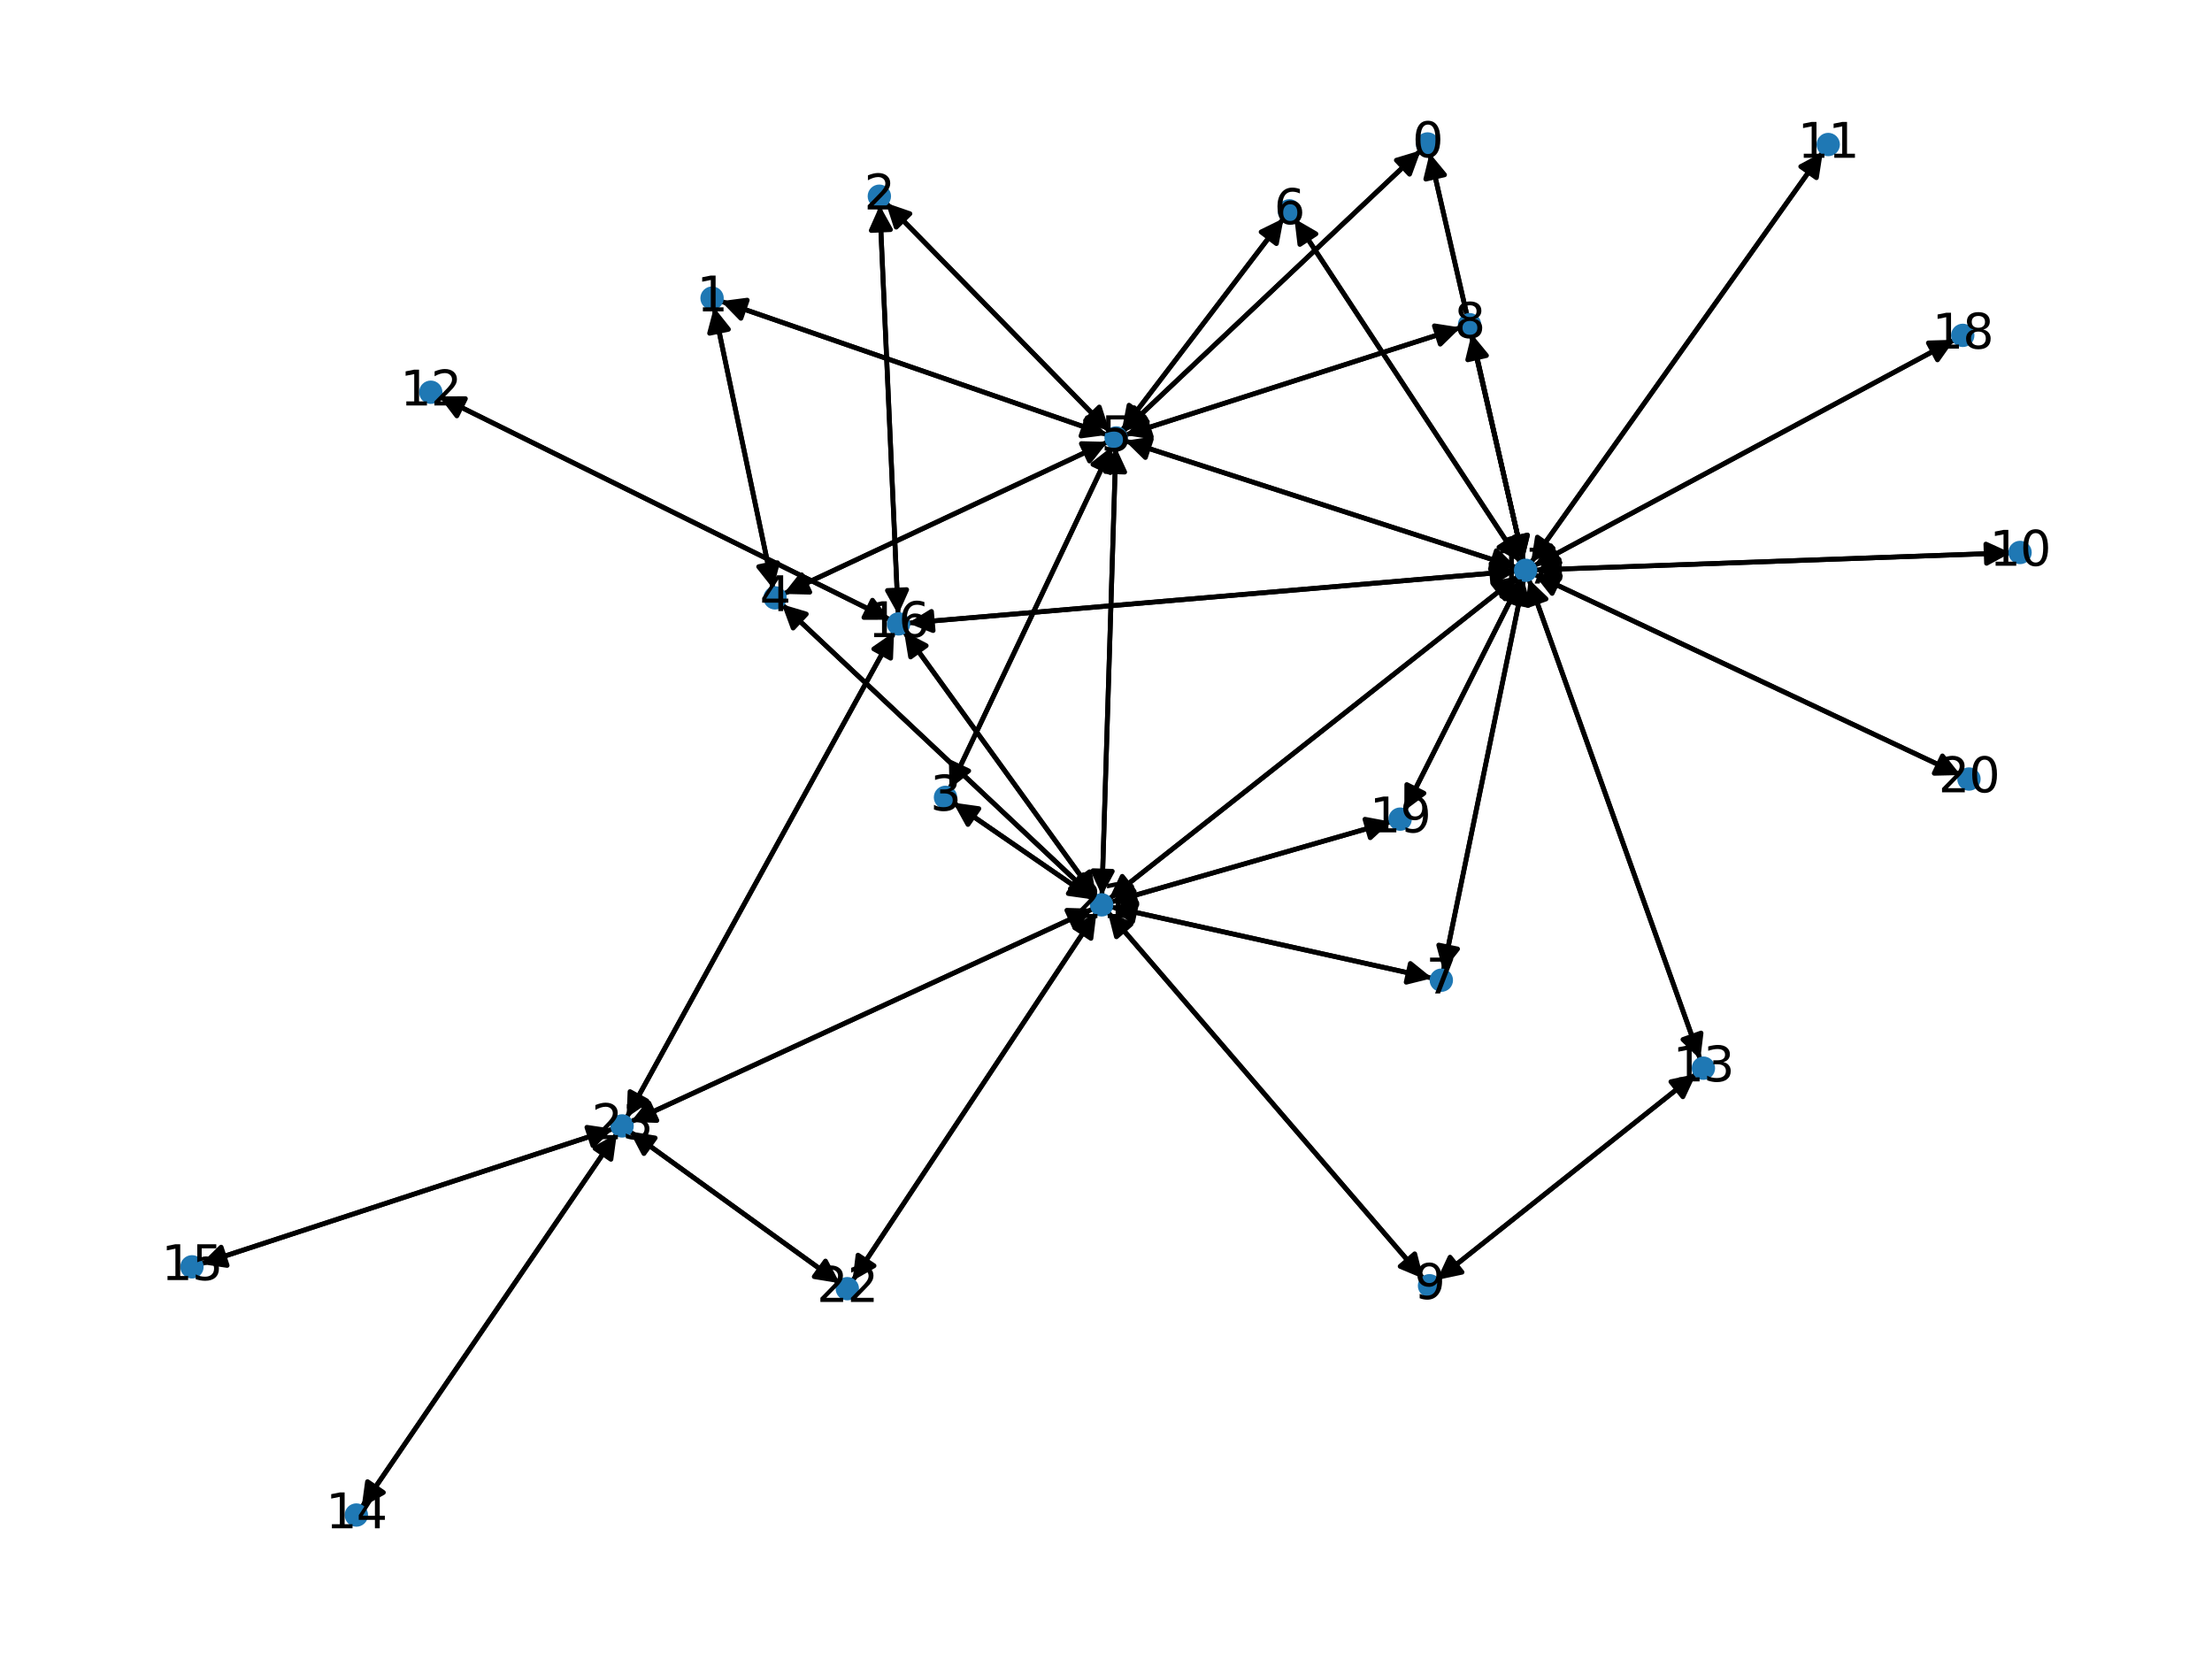 <?xml version="1.0" encoding="utf-8" standalone="no"?>
<!DOCTYPE svg PUBLIC "-//W3C//DTD SVG 1.1//EN"
  "http://www.w3.org/Graphics/SVG/1.1/DTD/svg11.dtd">
<svg xmlns:xlink="http://www.w3.org/1999/xlink" width="460.8pt" height="345.6pt" viewBox="0 0 460.8 345.6" xmlns="http://www.w3.org/2000/svg" version="1.1">
 <defs>
  <style type="text/css">*{stroke-linejoin: round; stroke-linecap: butt}</style>
 </defs>
 <g id="figure_1">
  <g id="patch_1">
   <path d="M 0 345.6 
L 460.8 345.6 
L 460.8 0 
L 0 0 
z
" style="fill: #ffffff"/>
  </g>
  <g id="axes_1">
   <g id="patch_2">
    <path d="M 297.828 31.879 
Q 307.602 74.397 317.125 115.824 
" clip-path="url(#p17d935c86a)" style="fill: none; stroke: #000000; stroke-linecap: round"/>
    <path d="M 318.178 111.478 
L 317.125 115.824 
L 314.28 112.374 
z
" clip-path="url(#p17d935c86a)" style="stroke: #000000; stroke-linecap: round"/>
   </g>
   <g id="patch_3">
    <path d="M 295.986 31.319 
Q 264.952 60.61 234.732 89.134 
" clip-path="url(#p17d935c86a)" style="fill: none; stroke: #000000; stroke-linecap: round"/>
    <path d="M 239.013 87.842 
L 234.732 89.134 
L 236.268 84.934 
z
" clip-path="url(#p17d935c86a)" style="stroke: #000000; stroke-linecap: round"/>
   </g>
   <g id="patch_4">
    <path d="M 148.734 64.004 
Q 154.895 93.327 160.826 121.556 
" clip-path="url(#p17d935c86a)" style="fill: none; stroke: #000000; stroke-linecap: round"/>
    <path d="M 161.961 117.23 
L 160.826 121.556 
L 158.047 118.053 
z
" clip-path="url(#p17d935c86a)" style="stroke: #000000; stroke-linecap: round"/>
   </g>
   <g id="patch_5">
    <path d="M 150.167 62.744 
Q 190.423 76.67 229.622 90.231 
" clip-path="url(#p17d935c86a)" style="fill: none; stroke: #000000; stroke-linecap: round"/>
    <path d="M 226.495 87.033 
L 229.622 90.231 
L 225.188 90.813 
z
" clip-path="url(#p17d935c86a)" style="stroke: #000000; stroke-linecap: round"/>
   </g>
   <g id="patch_6">
    <path d="M 183.272 42.81 
Q 185.186 85.422 187.05 126.916 
" clip-path="url(#p17d935c86a)" style="fill: none; stroke: #000000; stroke-linecap: round"/>
    <path d="M 188.869 122.831 
L 187.05 126.916 
L 184.873 123.01 
z
" clip-path="url(#p17d935c86a)" style="stroke: #000000; stroke-linecap: round"/>
   </g>
   <g id="patch_7">
    <path d="M 184.543 42.263 
Q 207.849 66.055 230.372 89.048 
" clip-path="url(#p17d935c86a)" style="fill: none; stroke: #000000; stroke-linecap: round"/>
    <path d="M 229.002 84.791 
L 230.372 89.048 
L 226.145 87.59 
z
" clip-path="url(#p17d935c86a)" style="stroke: #000000; stroke-linecap: round"/>
   </g>
   <g id="patch_8">
    <path d="M 197.794 164.351 
Q 214.738 128.663 231.202 93.985 
" clip-path="url(#p17d935c86a)" style="fill: none; stroke: #000000; stroke-linecap: round"/>
    <path d="M 227.68 96.741 
L 231.202 93.985 
L 231.293 98.456 
z
" clip-path="url(#p17d935c86a)" style="stroke: #000000; stroke-linecap: round"/>
   </g>
   <g id="patch_9">
    <path d="M 198.557 167.195 
Q 213.225 177.295 226.972 186.761 
" clip-path="url(#p17d935c86a)" style="fill: none; stroke: #000000; stroke-linecap: round"/>
    <path d="M 224.811 182.845 
L 226.972 186.761 
L 222.543 186.14 
z
" clip-path="url(#p17d935c86a)" style="stroke: #000000; stroke-linecap: round"/>
   </g>
   <g id="patch_10">
    <path d="M 161.057 122.652 
Q 154.895 93.329 148.964 65.1 
" clip-path="url(#p17d935c86a)" style="fill: none; stroke: #000000; stroke-linecap: round"/>
    <path d="M 147.829 69.426 
L 148.964 65.1 
L 151.744 68.603 
z
" clip-path="url(#p17d935c86a)" style="stroke: #000000; stroke-linecap: round"/>
   </g>
   <g id="patch_11">
    <path d="M 163.211 123.722 
Q 196.983 107.888 229.743 92.528 
" clip-path="url(#p17d935c86a)" style="fill: none; stroke: #000000; stroke-linecap: round"/>
    <path d="M 225.272 92.415 
L 229.743 92.528 
L 226.97 96.037 
z
" clip-path="url(#p17d935c86a)" style="stroke: #000000; stroke-linecap: round"/>
   </g>
   <g id="patch_12">
    <path d="M 162.864 125.871 
Q 195.472 156.521 227.266 186.405 
" clip-path="url(#p17d935c86a)" style="fill: none; stroke: #000000; stroke-linecap: round"/>
    <path d="M 225.721 182.208 
L 227.266 186.405 
L 222.982 185.123 
z
" clip-path="url(#p17d935c86a)" style="stroke: #000000; stroke-linecap: round"/>
   </g>
   <g id="patch_13">
    <path d="M 233.918 89.901 
Q 264.952 60.61 295.173 32.087 
" clip-path="url(#p17d935c86a)" style="fill: none; stroke: #000000; stroke-linecap: round"/>
    <path d="M 290.891 33.378 
L 295.173 32.087 
L 293.637 36.287 
z
" clip-path="url(#p17d935c86a)" style="stroke: #000000; stroke-linecap: round"/>
   </g>
   <g id="patch_14">
    <path d="M 230.679 90.597 
Q 190.423 76.67 151.224 63.109 
" clip-path="url(#p17d935c86a)" style="fill: none; stroke: #000000; stroke-linecap: round"/>
    <path d="M 154.35 66.307 
L 151.224 63.109 
L 155.658 62.527 
z
" clip-path="url(#p17d935c86a)" style="stroke: #000000; stroke-linecap: round"/>
   </g>
   <g id="patch_15">
    <path d="M 231.152 89.844 
Q 207.846 66.053 185.323 43.06 
" clip-path="url(#p17d935c86a)" style="fill: none; stroke: #000000; stroke-linecap: round"/>
    <path d="M 186.693 47.317 
L 185.323 43.06 
L 189.551 44.518 
z
" clip-path="url(#p17d935c86a)" style="stroke: #000000; stroke-linecap: round"/>
   </g>
   <g id="patch_16">
    <path d="M 231.68 92.978 
Q 214.737 128.666 198.273 163.344 
" clip-path="url(#p17d935c86a)" style="fill: none; stroke: #000000; stroke-linecap: round"/>
    <path d="M 201.795 160.588 
L 198.273 163.344 
L 198.181 158.873 
z
" clip-path="url(#p17d935c86a)" style="stroke: #000000; stroke-linecap: round"/>
   </g>
   <g id="patch_17">
    <path d="M 230.754 92.054 
Q 196.982 107.888 164.222 123.248 
" clip-path="url(#p17d935c86a)" style="fill: none; stroke: #000000; stroke-linecap: round"/>
    <path d="M 168.693 123.361 
L 164.222 123.248 
L 166.995 119.739 
z
" clip-path="url(#p17d935c86a)" style="stroke: #000000; stroke-linecap: round"/>
   </g>
   <g id="patch_18">
    <path d="M 233.684 89.691 
Q 250.548 67.577 266.734 46.352 
" clip-path="url(#p17d935c86a)" style="fill: none; stroke: #000000; stroke-linecap: round"/>
    <path d="M 262.718 48.32 
L 266.734 46.352 
L 265.899 50.746 
z
" clip-path="url(#p17d935c86a)" style="stroke: #000000; stroke-linecap: round"/>
   </g>
   <g id="patch_19">
    <path d="M 234.357 90.638 
Q 269.325 79.433 303.228 68.568 
" clip-path="url(#p17d935c86a)" style="fill: none; stroke: #000000; stroke-linecap: round"/>
    <path d="M 298.809 67.884 
L 303.228 68.568 
L 300.03 71.694 
z
" clip-path="url(#p17d935c86a)" style="stroke: #000000; stroke-linecap: round"/>
   </g>
   <g id="patch_20">
    <path d="M 234.351 91.825 
Q 275.159 105.015 314.904 117.861 
" clip-path="url(#p17d935c86a)" style="fill: none; stroke: #000000; stroke-linecap: round"/>
    <path d="M 311.712 114.728 
L 314.904 117.861 
L 310.482 118.534 
z
" clip-path="url(#p17d935c86a)" style="stroke: #000000; stroke-linecap: round"/>
   </g>
   <g id="patch_21">
    <path d="M 232.45 93.169 
Q 231 139.864 229.584 185.443 
" clip-path="url(#p17d935c86a)" style="fill: none; stroke: #000000; stroke-linecap: round"/>
    <path d="M 231.708 181.507 
L 229.584 185.443 
L 227.71 181.383 
z
" clip-path="url(#p17d935c86a)" style="stroke: #000000; stroke-linecap: round"/>
   </g>
   <g id="patch_22">
    <path d="M 267.412 45.463 
Q 250.548 67.577 234.362 88.802 
" clip-path="url(#p17d935c86a)" style="fill: none; stroke: #000000; stroke-linecap: round"/>
    <path d="M 238.378 86.834 
L 234.362 88.802 
L 235.197 84.409 
z
" clip-path="url(#p17d935c86a)" style="stroke: #000000; stroke-linecap: round"/>
   </g>
   <g id="patch_23">
    <path d="M 269.651 45.544 
Q 293.199 81.364 316.132 116.249 
" clip-path="url(#p17d935c86a)" style="fill: none; stroke: #000000; stroke-linecap: round"/>
    <path d="M 315.606 111.808 
L 316.132 116.249 
L 312.264 114.006 
z
" clip-path="url(#p17d935c86a)" style="stroke: #000000; stroke-linecap: round"/>
   </g>
   <g id="patch_24">
    <path d="M 300.642 202.297 
Q 309.03 161.498 317.193 121.793 
" clip-path="url(#p17d935c86a)" style="fill: none; stroke: #000000; stroke-linecap: round"/>
    <path d="M 314.429 125.309 
L 317.193 121.793 
L 318.347 126.114 
z
" clip-path="url(#p17d935c86a)" style="stroke: #000000; stroke-linecap: round"/>
   </g>
   <g id="patch_25">
    <path d="M 298.365 203.773 
Q 264.871 196.343 232.469 189.156 
" clip-path="url(#p17d935c86a)" style="fill: none; stroke: #000000; stroke-linecap: round"/>
    <path d="M 235.941 191.975 
L 232.469 189.156 
L 236.807 188.069 
z
" clip-path="url(#p17d935c86a)" style="stroke: #000000; stroke-linecap: round"/>
   </g>
   <g id="patch_26">
    <path d="M 304.291 68.228 
Q 269.323 79.434 235.419 90.298 
" clip-path="url(#p17d935c86a)" style="fill: none; stroke: #000000; stroke-linecap: round"/>
    <path d="M 239.839 90.982 
L 235.419 90.298 
L 238.618 87.173 
z
" clip-path="url(#p17d935c86a)" style="stroke: #000000; stroke-linecap: round"/>
   </g>
   <g id="patch_27">
    <path d="M 306.569 69.525 
Q 311.974 93.22 317.13 115.824 
" clip-path="url(#p17d935c86a)" style="fill: none; stroke: #000000; stroke-linecap: round"/>
    <path d="M 318.19 111.48 
L 317.13 115.824 
L 314.29 112.369 
z
" clip-path="url(#p17d935c86a)" style="stroke: #000000; stroke-linecap: round"/>
   </g>
   <g id="patch_28">
    <path d="M 299.313 266.642 
Q 326.323 245.183 352.458 224.418 
" clip-path="url(#p17d935c86a)" style="fill: none; stroke: #000000; stroke-linecap: round"/>
    <path d="M 348.082 225.341 
L 352.458 224.418 
L 350.57 228.473 
z
" clip-path="url(#p17d935c86a)" style="stroke: #000000; stroke-linecap: round"/>
   </g>
   <g id="patch_29">
    <path d="M 296.533 266.376 
Q 263.642 228.169 231.481 190.809 
" clip-path="url(#p17d935c86a)" style="fill: none; stroke: #000000; stroke-linecap: round"/>
    <path d="M 232.575 195.145 
L 231.481 190.809 
L 235.607 192.535 
z
" clip-path="url(#p17d935c86a)" style="stroke: #000000; stroke-linecap: round"/>
   </g>
   <g id="patch_30">
    <path d="M 418.88 115.161 
Q 369.311 116.945 320.86 118.69 
" clip-path="url(#p17d935c86a)" style="fill: none; stroke: #000000; stroke-linecap: round"/>
    <path d="M 324.929 120.545 
L 320.86 118.69 
L 324.785 116.547 
z
" clip-path="url(#p17d935c86a)" style="stroke: #000000; stroke-linecap: round"/>
   </g>
   <g id="patch_31">
    <path d="M 379.726 31.685 
Q 349.328 74.454 319.577 116.312 
" clip-path="url(#p17d935c86a)" style="fill: none; stroke: #000000; stroke-linecap: round"/>
    <path d="M 323.525 114.21 
L 319.577 116.312 
L 320.264 111.893 
z
" clip-path="url(#p17d935c86a)" style="stroke: #000000; stroke-linecap: round"/>
   </g>
   <g id="patch_32">
    <path d="M 91.469 82.569 
Q 138.459 105.838 184.447 128.61 
" clip-path="url(#p17d935c86a)" style="fill: none; stroke: #000000; stroke-linecap: round"/>
    <path d="M 181.75 125.043 
L 184.447 128.61 
L 179.975 128.628 
z
" clip-path="url(#p17d935c86a)" style="stroke: #000000; stroke-linecap: round"/>
   </g>
   <g id="patch_33">
    <path d="M 353.334 223.723 
Q 326.324 245.182 300.189 265.947 
" clip-path="url(#p17d935c86a)" style="fill: none; stroke: #000000; stroke-linecap: round"/>
    <path d="M 304.565 265.024 
L 300.189 265.947 
L 302.076 261.892 
z
" clip-path="url(#p17d935c86a)" style="stroke: #000000; stroke-linecap: round"/>
   </g>
   <g id="patch_34">
    <path d="M 354.196 220.693 
Q 336.328 170.659 318.837 121.678 
" clip-path="url(#p17d935c86a)" style="fill: none; stroke: #000000; stroke-linecap: round"/>
    <path d="M 318.298 126.118 
L 318.837 121.678 
L 322.065 124.773 
z
" clip-path="url(#p17d935c86a)" style="stroke: #000000; stroke-linecap: round"/>
   </g>
   <g id="patch_35">
    <path d="M 75.327 314.009 
Q 101.914 275.079 127.871 237.071 
" clip-path="url(#p17d935c86a)" style="fill: none; stroke: #000000; stroke-linecap: round"/>
    <path d="M 123.963 239.246 
L 127.871 237.071 
L 127.267 241.502 
z
" clip-path="url(#p17d935c86a)" style="stroke: #000000; stroke-linecap: round"/>
   </g>
   <g id="patch_36">
    <path d="M 41.827 263.302 
Q 84.79 249.227 126.69 235.501 
" clip-path="url(#p17d935c86a)" style="fill: none; stroke: #000000; stroke-linecap: round"/>
    <path d="M 122.266 234.845 
L 126.69 235.501 
L 123.512 238.646 
z
" clip-path="url(#p17d935c86a)" style="stroke: #000000; stroke-linecap: round"/>
   </g>
   <g id="patch_37">
    <path d="M 187.1 128.034 
Q 185.186 85.422 183.322 43.928 
" clip-path="url(#p17d935c86a)" style="fill: none; stroke: #000000; stroke-linecap: round"/>
    <path d="M 181.503 48.014 
L 183.322 43.928 
L 185.499 47.834 
z
" clip-path="url(#p17d935c86a)" style="stroke: #000000; stroke-linecap: round"/>
   </g>
   <g id="patch_38">
    <path d="M 185.453 129.108 
Q 138.463 105.84 92.476 83.068 
" clip-path="url(#p17d935c86a)" style="fill: none; stroke: #000000; stroke-linecap: round"/>
    <path d="M 95.173 86.635 
L 92.476 83.068 
L 96.948 83.05 
z
" clip-path="url(#p17d935c86a)" style="stroke: #000000; stroke-linecap: round"/>
   </g>
   <g id="patch_39">
    <path d="M 189.12 129.802 
Q 252.5 124.383 314.767 119.06 
" clip-path="url(#p17d935c86a)" style="fill: none; stroke: #000000; stroke-linecap: round"/>
    <path d="M 310.611 117.408 
L 314.767 119.06 
L 310.951 121.394 
z
" clip-path="url(#p17d935c86a)" style="stroke: #000000; stroke-linecap: round"/>
   </g>
   <g id="patch_40">
    <path d="M 188.321 131.535 
Q 208.338 159.231 227.701 186.021 
" clip-path="url(#p17d935c86a)" style="fill: none; stroke: #000000; stroke-linecap: round"/>
    <path d="M 226.979 181.608 
L 227.701 186.021 
L 223.737 183.951 
z
" clip-path="url(#p17d935c86a)" style="stroke: #000000; stroke-linecap: round"/>
   </g>
   <g id="patch_41">
    <path d="M 186.254 131.662 
Q 158.391 182.256 131.067 231.872 
" clip-path="url(#p17d935c86a)" style="fill: none; stroke: #000000; stroke-linecap: round"/>
    <path d="M 134.749 229.333 
L 131.067 231.872 
L 131.245 227.403 
z
" clip-path="url(#p17d935c86a)" style="stroke: #000000; stroke-linecap: round"/>
   </g>
   <g id="patch_42">
    <path d="M 317.375 116.911 
Q 307.601 74.394 298.078 32.966 
" clip-path="url(#p17d935c86a)" style="fill: none; stroke: #000000; stroke-linecap: round"/>
    <path d="M 297.025 37.312 
L 298.078 32.966 
L 300.923 36.416 
z
" clip-path="url(#p17d935c86a)" style="stroke: #000000; stroke-linecap: round"/>
   </g>
   <g id="patch_43">
    <path d="M 315.968 118.205 
Q 275.16 105.015 235.416 92.169 
" clip-path="url(#p17d935c86a)" style="fill: none; stroke: #000000; stroke-linecap: round"/>
    <path d="M 238.607 95.303 
L 235.416 92.169 
L 239.837 91.496 
z
" clip-path="url(#p17d935c86a)" style="stroke: #000000; stroke-linecap: round"/>
   </g>
   <g id="patch_44">
    <path d="M 316.744 117.18 
Q 293.196 81.36 270.263 46.475 
" clip-path="url(#p17d935c86a)" style="fill: none; stroke: #000000; stroke-linecap: round"/>
    <path d="M 270.789 50.916 
L 270.263 46.475 
L 274.131 48.719 
z
" clip-path="url(#p17d935c86a)" style="stroke: #000000; stroke-linecap: round"/>
   </g>
   <g id="patch_45">
    <path d="M 317.419 120.695 
Q 309.031 161.494 300.868 201.198 
" clip-path="url(#p17d935c86a)" style="fill: none; stroke: #000000; stroke-linecap: round"/>
    <path d="M 303.633 197.683 
L 300.868 201.198 
L 299.715 196.877 
z
" clip-path="url(#p17d935c86a)" style="stroke: #000000; stroke-linecap: round"/>
   </g>
   <g id="patch_46">
    <path d="M 317.378 116.911 
Q 311.973 93.216 306.816 70.612 
" clip-path="url(#p17d935c86a)" style="fill: none; stroke: #000000; stroke-linecap: round"/>
    <path d="M 305.756 74.956 
L 306.816 70.612 
L 309.656 74.067 
z
" clip-path="url(#p17d935c86a)" style="stroke: #000000; stroke-linecap: round"/>
   </g>
   <g id="patch_47">
    <path d="M 319.742 118.73 
Q 369.311 116.945 417.762 115.201 
" clip-path="url(#p17d935c86a)" style="fill: none; stroke: #000000; stroke-linecap: round"/>
    <path d="M 413.693 113.346 
L 417.762 115.201 
L 413.837 117.343 
z
" clip-path="url(#p17d935c86a)" style="stroke: #000000; stroke-linecap: round"/>
   </g>
   <g id="patch_48">
    <path d="M 318.93 117.222 
Q 349.329 74.453 379.08 32.595 
" clip-path="url(#p17d935c86a)" style="fill: none; stroke: #000000; stroke-linecap: round"/>
    <path d="M 375.132 34.697 
L 379.08 32.595 
L 378.393 37.014 
z
" clip-path="url(#p17d935c86a)" style="stroke: #000000; stroke-linecap: round"/>
   </g>
   <g id="patch_49">
    <path d="M 318.461 120.626 
Q 336.329 170.66 353.821 219.641 
" clip-path="url(#p17d935c86a)" style="fill: none; stroke: #000000; stroke-linecap: round"/>
    <path d="M 354.359 215.201 
L 353.821 219.641 
L 350.592 216.547 
z
" clip-path="url(#p17d935c86a)" style="stroke: #000000; stroke-linecap: round"/>
   </g>
   <g id="patch_50">
    <path d="M 315.875 118.965 
Q 252.495 124.384 190.229 129.707 
" clip-path="url(#p17d935c86a)" style="fill: none; stroke: #000000; stroke-linecap: round"/>
    <path d="M 194.385 131.359 
L 190.229 129.707 
L 194.044 127.373 
z
" clip-path="url(#p17d935c86a)" style="stroke: #000000; stroke-linecap: round"/>
   </g>
   <g id="patch_51">
    <path d="M 319.512 117.884 
Q 363.341 94.331 406.186 71.307 
" clip-path="url(#p17d935c86a)" style="fill: none; stroke: #000000; stroke-linecap: round"/>
    <path d="M 401.716 71.439 
L 406.186 71.307 
L 403.609 74.962 
z
" clip-path="url(#p17d935c86a)" style="stroke: #000000; stroke-linecap: round"/>
   </g>
   <g id="patch_52">
    <path d="M 316.936 120.531 
Q 304.741 144.723 293.048 167.916 
" clip-path="url(#p17d935c86a)" style="fill: none; stroke: #000000; stroke-linecap: round"/>
    <path d="M 296.635 165.245 
L 293.048 167.916 
L 293.063 163.444 
z
" clip-path="url(#p17d935c86a)" style="stroke: #000000; stroke-linecap: round"/>
   </g>
   <g id="patch_53">
    <path d="M 319.559 119.624 
Q 363.99 140.543 407.41 160.986 
" clip-path="url(#p17d935c86a)" style="fill: none; stroke: #000000; stroke-linecap: round"/>
    <path d="M 404.643 157.472 
L 407.41 160.986 
L 402.939 161.091 
z
" clip-path="url(#p17d935c86a)" style="stroke: #000000; stroke-linecap: round"/>
   </g>
   <g id="patch_54">
    <path d="M 316.286 120.002 
Q 273.647 153.65 231.885 186.605 
" clip-path="url(#p17d935c86a)" style="fill: none; stroke: #000000; stroke-linecap: round"/>
    <path d="M 236.264 185.697 
L 231.885 186.605 
L 233.786 182.557 
z
" clip-path="url(#p17d935c86a)" style="stroke: #000000; stroke-linecap: round"/>
   </g>
   <g id="patch_55">
    <path d="M 407.171 70.777 
Q 363.342 94.331 320.498 117.355 
" clip-path="url(#p17d935c86a)" style="fill: none; stroke: #000000; stroke-linecap: round"/>
    <path d="M 324.968 117.223 
L 320.498 117.355 
L 323.075 113.7 
z
" clip-path="url(#p17d935c86a)" style="stroke: #000000; stroke-linecap: round"/>
   </g>
   <g id="patch_56">
    <path d="M 292.546 168.912 
Q 304.742 144.72 316.434 121.526 
" clip-path="url(#p17d935c86a)" style="fill: none; stroke: #000000; stroke-linecap: round"/>
    <path d="M 312.848 124.198 
L 316.434 121.526 
L 316.42 125.999 
z
" clip-path="url(#p17d935c86a)" style="stroke: #000000; stroke-linecap: round"/>
   </g>
   <g id="patch_57">
    <path d="M 289.81 171.178 
Q 260.58 179.569 232.424 187.653 
" clip-path="url(#p17d935c86a)" style="fill: none; stroke: #000000; stroke-linecap: round"/>
    <path d="M 236.82 188.471 
L 232.424 187.653 
L 235.716 184.627 
z
" clip-path="url(#p17d935c86a)" style="stroke: #000000; stroke-linecap: round"/>
   </g>
   <g id="patch_58">
    <path d="M 408.422 161.462 
Q 363.99 140.543 320.571 120.1 
" clip-path="url(#p17d935c86a)" style="fill: none; stroke: #000000; stroke-linecap: round"/>
    <path d="M 323.338 123.614 
L 320.571 120.1 
L 325.042 119.995 
z
" clip-path="url(#p17d935c86a)" style="stroke: #000000; stroke-linecap: round"/>
   </g>
   <g id="patch_59">
    <path d="M 227.898 187.399 
Q 213.23 177.299 199.483 167.833 
" clip-path="url(#p17d935c86a)" style="fill: none; stroke: #000000; stroke-linecap: round"/>
    <path d="M 201.643 171.748 
L 199.483 167.833 
L 203.912 168.454 
z
" clip-path="url(#p17d935c86a)" style="stroke: #000000; stroke-linecap: round"/>
   </g>
   <g id="patch_60">
    <path d="M 228.08 187.17 
Q 195.472 156.52 163.678 126.636 
" clip-path="url(#p17d935c86a)" style="fill: none; stroke: #000000; stroke-linecap: round"/>
    <path d="M 165.223 130.833 
L 163.678 126.636 
L 167.963 127.918 
z
" clip-path="url(#p17d935c86a)" style="stroke: #000000; stroke-linecap: round"/>
   </g>
   <g id="patch_61">
    <path d="M 229.55 186.557 
Q 231 139.861 232.415 94.282 
" clip-path="url(#p17d935c86a)" style="fill: none; stroke: #000000; stroke-linecap: round"/>
    <path d="M 230.292 98.218 
L 232.415 94.282 
L 234.29 98.342 
z
" clip-path="url(#p17d935c86a)" style="stroke: #000000; stroke-linecap: round"/>
   </g>
   <g id="patch_62">
    <path d="M 231.377 188.914 
Q 264.871 196.343 297.274 203.531 
" clip-path="url(#p17d935c86a)" style="fill: none; stroke: #000000; stroke-linecap: round"/>
    <path d="M 293.802 200.712 
L 297.274 203.531 
L 292.935 204.617 
z
" clip-path="url(#p17d935c86a)" style="stroke: #000000; stroke-linecap: round"/>
   </g>
   <g id="patch_63">
    <path d="M 230.755 189.965 
Q 263.645 228.172 295.806 265.532 
" clip-path="url(#p17d935c86a)" style="fill: none; stroke: #000000; stroke-linecap: round"/>
    <path d="M 294.712 261.196 
L 295.806 265.532 
L 291.681 263.805 
z
" clip-path="url(#p17d935c86a)" style="stroke: #000000; stroke-linecap: round"/>
   </g>
   <g id="patch_64">
    <path d="M 228.356 186.927 
Q 208.338 159.231 188.975 132.441 
" clip-path="url(#p17d935c86a)" style="fill: none; stroke: #000000; stroke-linecap: round"/>
    <path d="M 189.698 136.855 
L 188.975 132.441 
L 192.939 134.511 
z
" clip-path="url(#p17d935c86a)" style="stroke: #000000; stroke-linecap: round"/>
   </g>
   <g id="patch_65">
    <path d="M 231.012 187.293 
Q 273.652 153.646 315.413 120.69 
" clip-path="url(#p17d935c86a)" style="fill: none; stroke: #000000; stroke-linecap: round"/>
    <path d="M 311.034 121.598 
L 315.413 120.69 
L 313.512 124.738 
z
" clip-path="url(#p17d935c86a)" style="stroke: #000000; stroke-linecap: round"/>
   </g>
   <g id="patch_66">
    <path d="M 231.353 187.96 
Q 260.584 179.568 288.74 171.485 
" clip-path="url(#p17d935c86a)" style="fill: none; stroke: #000000; stroke-linecap: round"/>
    <path d="M 284.343 170.666 
L 288.74 171.485 
L 285.447 174.511 
z
" clip-path="url(#p17d935c86a)" style="stroke: #000000; stroke-linecap: round"/>
   </g>
   <g id="patch_67">
    <path d="M 228.421 190.108 
Q 203.001 228.475 178.198 265.91 
" clip-path="url(#p17d935c86a)" style="fill: none; stroke: #000000; stroke-linecap: round"/>
    <path d="M 182.075 263.68 
L 178.198 265.91 
L 178.74 261.471 
z
" clip-path="url(#p17d935c86a)" style="stroke: #000000; stroke-linecap: round"/>
   </g>
   <g id="patch_68">
    <path d="M 227.731 189.306 
Q 179.541 211.523 132.366 233.271 
" clip-path="url(#p17d935c86a)" style="fill: none; stroke: #000000; stroke-linecap: round"/>
    <path d="M 136.836 233.413 
L 132.366 233.271 
L 135.161 229.78 
z
" clip-path="url(#p17d935c86a)" style="stroke: #000000; stroke-linecap: round"/>
   </g>
   <g id="patch_69">
    <path d="M 177.58 266.843 
Q 203 228.476 227.803 191.041 
" clip-path="url(#p17d935c86a)" style="fill: none; stroke: #000000; stroke-linecap: round"/>
    <path d="M 223.926 193.271 
L 227.803 191.041 
L 227.261 195.48 
z
" clip-path="url(#p17d935c86a)" style="stroke: #000000; stroke-linecap: round"/>
   </g>
   <g id="patch_70">
    <path d="M 174.939 267.32 
Q 153.051 251.502 132.068 236.339 
" clip-path="url(#p17d935c86a)" style="fill: none; stroke: #000000; stroke-linecap: round"/>
    <path d="M 134.139 240.303 
L 132.068 236.339 
L 136.482 237.06 
z
" clip-path="url(#p17d935c86a)" style="stroke: #000000; stroke-linecap: round"/>
   </g>
   <g id="patch_71">
    <path d="M 128.5 236.15 
Q 101.912 275.081 75.956 313.089 
" clip-path="url(#p17d935c86a)" style="fill: none; stroke: #000000; stroke-linecap: round"/>
    <path d="M 79.863 310.913 
L 75.956 313.089 
L 76.56 308.658 
z
" clip-path="url(#p17d935c86a)" style="stroke: #000000; stroke-linecap: round"/>
   </g>
   <g id="patch_72">
    <path d="M 127.752 235.153 
Q 84.79 249.227 42.889 262.954 
" clip-path="url(#p17d935c86a)" style="fill: none; stroke: #000000; stroke-linecap: round"/>
    <path d="M 47.313 263.61 
L 42.889 262.954 
L 46.068 259.808 
z
" clip-path="url(#p17d935c86a)" style="stroke: #000000; stroke-linecap: round"/>
   </g>
   <g id="patch_73">
    <path d="M 130.526 232.855 
Q 158.389 182.26 185.712 132.645 
" clip-path="url(#p17d935c86a)" style="fill: none; stroke: #000000; stroke-linecap: round"/>
    <path d="M 182.031 135.184 
L 185.712 132.645 
L 185.535 137.114 
z
" clip-path="url(#p17d935c86a)" style="stroke: #000000; stroke-linecap: round"/>
   </g>
   <g id="patch_74">
    <path d="M 131.352 233.739 
Q 179.542 211.522 226.716 189.774 
" clip-path="url(#p17d935c86a)" style="fill: none; stroke: #000000; stroke-linecap: round"/>
    <path d="M 222.246 189.632 
L 226.716 189.774 
L 223.921 193.265 
z
" clip-path="url(#p17d935c86a)" style="stroke: #000000; stroke-linecap: round"/>
   </g>
   <g id="patch_75">
    <path d="M 131.165 235.686 
Q 153.053 251.504 174.036 266.667 
" clip-path="url(#p17d935c86a)" style="fill: none; stroke: #000000; stroke-linecap: round"/>
    <path d="M 171.965 262.703 
L 174.036 266.667 
L 169.622 265.945 
z
" clip-path="url(#p17d935c86a)" style="stroke: #000000; stroke-linecap: round"/>
   </g>
   <g id="PathCollection_1">
    <defs>
     <path id="m2292065ec0" d="M 0 1.936 
C 0.514 1.936 1.006 1.732 1.369 1.369 
C 1.732 1.006 1.936 0.514 1.936 0 
C 1.936 -0.514 1.732 -1.006 1.369 -1.369 
C 1.006 -1.732 0.514 -1.936 0 -1.936 
C -0.514 -1.936 -1.006 -1.732 -1.369 -1.369 
C -1.732 -1.006 -1.936 -0.514 -1.936 0 
C -1.936 0.514 -1.732 1.006 -1.369 1.369 
C -1.006 1.732 -0.514 1.936 0 1.936 
z
" style="stroke: #1f78b4"/>
    </defs>
    <g clip-path="url(#p17d935c86a)">
     <use xlink:href="#m2292065ec0" x="297.394" y="29.99" style="fill: #1f78b4; stroke: #1f78b4"/>
     <use xlink:href="#m2292065ec0" x="148.336" y="62.11" style="fill: #1f78b4; stroke: #1f78b4"/>
     <use xlink:href="#m2292065ec0" x="183.185" y="40.877" style="fill: #1f78b4; stroke: #1f78b4"/>
     <use xlink:href="#m2292065ec0" x="196.965" y="166.099" style="fill: #1f78b4; stroke: #1f78b4"/>
     <use xlink:href="#m2292065ec0" x="161.455" y="124.546" style="fill: #1f78b4; stroke: #1f78b4"/>
     <use xlink:href="#m2292065ec0" x="232.51" y="91.23" style="fill: #1f78b4; stroke: #1f78b4"/>
     <use xlink:href="#m2292065ec0" x="268.586" y="43.924" style="fill: #1f78b4; stroke: #1f78b4"/>
     <use xlink:href="#m2292065ec0" x="300.253" y="204.191" style="fill: #1f78b4; stroke: #1f78b4"/>
     <use xlink:href="#m2292065ec0" x="306.138" y="67.636" style="fill: #1f78b4; stroke: #1f78b4"/>
     <use xlink:href="#m2292065ec0" x="297.798" y="267.846" style="fill: #1f78b4; stroke: #1f78b4"/>
     <use xlink:href="#m2292065ec0" x="420.813" y="115.091" style="fill: #1f78b4; stroke: #1f78b4"/>
     <use xlink:href="#m2292065ec0" x="380.848" y="30.107" style="fill: #1f78b4; stroke: #1f78b4"/>
     <use xlink:href="#m2292065ec0" x="89.736" y="81.711" style="fill: #1f78b4; stroke: #1f78b4"/>
     <use xlink:href="#m2292065ec0" x="354.849" y="222.519" style="fill: #1f78b4; stroke: #1f78b4"/>
     <use xlink:href="#m2292065ec0" x="74.234" y="315.61" style="fill: #1f78b4; stroke: #1f78b4"/>
     <use xlink:href="#m2292065ec0" x="39.987" y="263.905" style="fill: #1f78b4; stroke: #1f78b4"/>
     <use xlink:href="#m2292065ec0" x="187.187" y="129.967" style="fill: #1f78b4; stroke: #1f78b4"/>
     <use xlink:href="#m2292065ec0" x="317.809" y="118.8" style="fill: #1f78b4; stroke: #1f78b4"/>
     <use xlink:href="#m2292065ec0" x="408.875" y="69.862" style="fill: #1f78b4; stroke: #1f78b4"/>
     <use xlink:href="#m2292065ec0" x="291.674" y="170.643" style="fill: #1f78b4; stroke: #1f78b4"/>
     <use xlink:href="#m2292065ec0" x="410.172" y="162.286" style="fill: #1f78b4; stroke: #1f78b4"/>
     <use xlink:href="#m2292065ec0" x="229.49" y="188.495" style="fill: #1f78b4; stroke: #1f78b4"/>
     <use xlink:href="#m2292065ec0" x="176.511" y="268.456" style="fill: #1f78b4; stroke: #1f78b4"/>
     <use xlink:href="#m2292065ec0" x="129.593" y="234.55" style="fill: #1f78b4; stroke: #1f78b4"/>
    </g>
   </g>
   <g id="text_1">
    <g clip-path="url(#p17d935c86a)">
     <!-- 0 -->
     <g transform="translate(294.213 32.749) scale(0.1 -0.1)">
      <defs>
       <path id="DejaVuSans-30" d="M 2034 4250 
Q 1547 4250 1301 3770 
Q 1056 3291 1056 2328 
Q 1056 1369 1301 889 
Q 1547 409 2034 409 
Q 2525 409 2770 889 
Q 3016 1369 3016 2328 
Q 3016 3291 2770 3770 
Q 2525 4250 2034 4250 
z
M 2034 4750 
Q 2819 4750 3233 4129 
Q 3647 3509 3647 2328 
Q 3647 1150 3233 529 
Q 2819 -91 2034 -91 
Q 1250 -91 836 529 
Q 422 1150 422 2328 
Q 422 3509 836 4129 
Q 1250 4750 2034 4750 
z
" transform="scale(0.016)"/>
      </defs>
      <use xlink:href="#DejaVuSans-30"/>
     </g>
    </g>
   </g>
   <g id="text_2">
    <g clip-path="url(#p17d935c86a)">
     <!-- 1 -->
     <g transform="translate(145.154 64.87) scale(0.1 -0.1)">
      <defs>
       <path id="DejaVuSans-31" d="M 794 531 
L 1825 531 
L 1825 4091 
L 703 3866 
L 703 4441 
L 1819 4666 
L 2450 4666 
L 2450 531 
L 3481 531 
L 3481 0 
L 794 0 
L 794 531 
z
" transform="scale(0.016)"/>
      </defs>
      <use xlink:href="#DejaVuSans-31"/>
     </g>
    </g>
   </g>
   <g id="text_3">
    <g clip-path="url(#p17d935c86a)">
     <!-- 2 -->
     <g transform="translate(180.004 43.637) scale(0.1 -0.1)">
      <defs>
       <path id="DejaVuSans-32" d="M 1228 531 
L 3431 531 
L 3431 0 
L 469 0 
L 469 531 
Q 828 903 1448 1529 
Q 2069 2156 2228 2338 
Q 2531 2678 2651 2914 
Q 2772 3150 2772 3378 
Q 2772 3750 2511 3984 
Q 2250 4219 1831 4219 
Q 1534 4219 1204 4116 
Q 875 4013 500 3803 
L 500 4441 
Q 881 4594 1212 4672 
Q 1544 4750 1819 4750 
Q 2544 4750 2975 4387 
Q 3406 4025 3406 3419 
Q 3406 3131 3298 2873 
Q 3191 2616 2906 2266 
Q 2828 2175 2409 1742 
Q 1991 1309 1228 531 
z
" transform="scale(0.016)"/>
      </defs>
      <use xlink:href="#DejaVuSans-32"/>
     </g>
    </g>
   </g>
   <g id="text_4">
    <g clip-path="url(#p17d935c86a)">
     <!-- 3 -->
     <g transform="translate(193.783 168.858) scale(0.1 -0.1)">
      <defs>
       <path id="DejaVuSans-33" d="M 2597 2516 
Q 3050 2419 3304 2112 
Q 3559 1806 3559 1356 
Q 3559 666 3084 287 
Q 2609 -91 1734 -91 
Q 1441 -91 1130 -33 
Q 819 25 488 141 
L 488 750 
Q 750 597 1062 519 
Q 1375 441 1716 441 
Q 2309 441 2620 675 
Q 2931 909 2931 1356 
Q 2931 1769 2642 2001 
Q 2353 2234 1838 2234 
L 1294 2234 
L 1294 2753 
L 1863 2753 
Q 2328 2753 2575 2939 
Q 2822 3125 2822 3475 
Q 2822 3834 2567 4026 
Q 2313 4219 1838 4219 
Q 1578 4219 1281 4162 
Q 984 4106 628 3988 
L 628 4550 
Q 988 4650 1302 4700 
Q 1616 4750 1894 4750 
Q 2613 4750 3031 4423 
Q 3450 4097 3450 3541 
Q 3450 3153 3228 2886 
Q 3006 2619 2597 2516 
z
" transform="scale(0.016)"/>
      </defs>
      <use xlink:href="#DejaVuSans-33"/>
     </g>
    </g>
   </g>
   <g id="text_5">
    <g clip-path="url(#p17d935c86a)">
     <!-- 4 -->
     <g transform="translate(158.273 127.305) scale(0.1 -0.1)">
      <defs>
       <path id="DejaVuSans-34" d="M 2419 4116 
L 825 1625 
L 2419 1625 
L 2419 4116 
z
M 2253 4666 
L 3047 4666 
L 3047 1625 
L 3713 1625 
L 3713 1100 
L 3047 1100 
L 3047 0 
L 2419 0 
L 2419 1100 
L 313 1100 
L 313 1709 
L 2253 4666 
z
" transform="scale(0.016)"/>
      </defs>
      <use xlink:href="#DejaVuSans-34"/>
     </g>
    </g>
   </g>
   <g id="text_6">
    <g clip-path="url(#p17d935c86a)">
     <!-- 5 -->
     <g transform="translate(229.329 93.99) scale(0.1 -0.1)">
      <defs>
       <path id="DejaVuSans-35" d="M 691 4666 
L 3169 4666 
L 3169 4134 
L 1269 4134 
L 1269 2991 
Q 1406 3038 1543 3061 
Q 1681 3084 1819 3084 
Q 2600 3084 3056 2656 
Q 3513 2228 3513 1497 
Q 3513 744 3044 326 
Q 2575 -91 1722 -91 
Q 1428 -91 1123 -41 
Q 819 9 494 109 
L 494 744 
Q 775 591 1075 516 
Q 1375 441 1709 441 
Q 2250 441 2565 725 
Q 2881 1009 2881 1497 
Q 2881 1984 2565 2268 
Q 2250 2553 1709 2553 
Q 1456 2553 1204 2497 
Q 953 2441 691 2322 
L 691 4666 
z
" transform="scale(0.016)"/>
      </defs>
      <use xlink:href="#DejaVuSans-35"/>
     </g>
    </g>
   </g>
   <g id="text_7">
    <g clip-path="url(#p17d935c86a)">
     <!-- 6 -->
     <g transform="translate(265.405 46.684) scale(0.1 -0.1)">
      <defs>
       <path id="DejaVuSans-36" d="M 2113 2584 
Q 1688 2584 1439 2293 
Q 1191 2003 1191 1497 
Q 1191 994 1439 701 
Q 1688 409 2113 409 
Q 2538 409 2786 701 
Q 3034 994 3034 1497 
Q 3034 2003 2786 2293 
Q 2538 2584 2113 2584 
z
M 3366 4563 
L 3366 3988 
Q 3128 4100 2886 4159 
Q 2644 4219 2406 4219 
Q 1781 4219 1451 3797 
Q 1122 3375 1075 2522 
Q 1259 2794 1537 2939 
Q 1816 3084 2150 3084 
Q 2853 3084 3261 2657 
Q 3669 2231 3669 1497 
Q 3669 778 3244 343 
Q 2819 -91 2113 -91 
Q 1303 -91 875 529 
Q 447 1150 447 2328 
Q 447 3434 972 4092 
Q 1497 4750 2381 4750 
Q 2619 4750 2861 4703 
Q 3103 4656 3366 4563 
z
" transform="scale(0.016)"/>
      </defs>
      <use xlink:href="#DejaVuSans-36"/>
     </g>
    </g>
   </g>
   <g id="text_8">
    <g clip-path="url(#p17d935c86a)">
     <!-- 7 -->
     <g transform="translate(297.071 206.951) scale(0.1 -0.1)">
      <defs>
       <path id="DejaVuSans-37" d="M 525 4666 
L 3525 4666 
L 3525 4397 
L 1831 0 
L 1172 0 
L 2766 4134 
L 525 4134 
L 525 4666 
z
" transform="scale(0.016)"/>
      </defs>
      <use xlink:href="#DejaVuSans-37"/>
     </g>
    </g>
   </g>
   <g id="text_9">
    <g clip-path="url(#p17d935c86a)">
     <!-- 8 -->
     <g transform="translate(302.956 70.395) scale(0.1 -0.1)">
      <defs>
       <path id="DejaVuSans-38" d="M 2034 2216 
Q 1584 2216 1326 1975 
Q 1069 1734 1069 1313 
Q 1069 891 1326 650 
Q 1584 409 2034 409 
Q 2484 409 2743 651 
Q 3003 894 3003 1313 
Q 3003 1734 2745 1975 
Q 2488 2216 2034 2216 
z
M 1403 2484 
Q 997 2584 770 2862 
Q 544 3141 544 3541 
Q 544 4100 942 4425 
Q 1341 4750 2034 4750 
Q 2731 4750 3128 4425 
Q 3525 4100 3525 3541 
Q 3525 3141 3298 2862 
Q 3072 2584 2669 2484 
Q 3125 2378 3379 2068 
Q 3634 1759 3634 1313 
Q 3634 634 3220 271 
Q 2806 -91 2034 -91 
Q 1263 -91 848 271 
Q 434 634 434 1313 
Q 434 1759 690 2068 
Q 947 2378 1403 2484 
z
M 1172 3481 
Q 1172 3119 1398 2916 
Q 1625 2713 2034 2713 
Q 2441 2713 2670 2916 
Q 2900 3119 2900 3481 
Q 2900 3844 2670 4047 
Q 2441 4250 2034 4250 
Q 1625 4250 1398 4047 
Q 1172 3844 1172 3481 
z
" transform="scale(0.016)"/>
      </defs>
      <use xlink:href="#DejaVuSans-38"/>
     </g>
    </g>
   </g>
   <g id="text_10">
    <g clip-path="url(#p17d935c86a)">
     <!-- 9 -->
     <g transform="translate(294.617 270.605) scale(0.1 -0.1)">
      <defs>
       <path id="DejaVuSans-39" d="M 703 97 
L 703 672 
Q 941 559 1184 500 
Q 1428 441 1663 441 
Q 2288 441 2617 861 
Q 2947 1281 2994 2138 
Q 2813 1869 2534 1725 
Q 2256 1581 1919 1581 
Q 1219 1581 811 2004 
Q 403 2428 403 3163 
Q 403 3881 828 4315 
Q 1253 4750 1959 4750 
Q 2769 4750 3195 4129 
Q 3622 3509 3622 2328 
Q 3622 1225 3098 567 
Q 2575 -91 1691 -91 
Q 1453 -91 1209 -44 
Q 966 3 703 97 
z
M 1959 2075 
Q 2384 2075 2632 2365 
Q 2881 2656 2881 3163 
Q 2881 3666 2632 3958 
Q 2384 4250 1959 4250 
Q 1534 4250 1286 3958 
Q 1038 3666 1038 3163 
Q 1038 2656 1286 2365 
Q 1534 2075 1959 2075 
z
" transform="scale(0.016)"/>
      </defs>
      <use xlink:href="#DejaVuSans-39"/>
     </g>
    </g>
   </g>
   <g id="text_11">
    <g clip-path="url(#p17d935c86a)">
     <!-- 10 -->
     <g transform="translate(414.451 117.85) scale(0.1 -0.1)">
      <use xlink:href="#DejaVuSans-31"/>
      <use xlink:href="#DejaVuSans-30" x="63.623"/>
     </g>
    </g>
   </g>
   <g id="text_12">
    <g clip-path="url(#p17d935c86a)">
     <!-- 11 -->
     <g transform="translate(374.485 32.867) scale(0.1 -0.1)">
      <use xlink:href="#DejaVuSans-31"/>
      <use xlink:href="#DejaVuSans-31" x="63.623"/>
     </g>
    </g>
   </g>
   <g id="text_13">
    <g clip-path="url(#p17d935c86a)">
     <!-- 12 -->
     <g transform="translate(83.373 84.47) scale(0.1 -0.1)">
      <use xlink:href="#DejaVuSans-31"/>
      <use xlink:href="#DejaVuSans-32" x="63.623"/>
     </g>
    </g>
   </g>
   <g id="text_14">
    <g clip-path="url(#p17d935c86a)">
     <!-- 13 -->
     <g transform="translate(348.486 225.278) scale(0.1 -0.1)">
      <use xlink:href="#DejaVuSans-31"/>
      <use xlink:href="#DejaVuSans-33" x="63.623"/>
     </g>
    </g>
   </g>
   <g id="text_15">
    <g clip-path="url(#p17d935c86a)">
     <!-- 14 -->
     <g transform="translate(67.871 318.369) scale(0.1 -0.1)">
      <use xlink:href="#DejaVuSans-31"/>
      <use xlink:href="#DejaVuSans-34" x="63.623"/>
     </g>
    </g>
   </g>
   <g id="text_16">
    <g clip-path="url(#p17d935c86a)">
     <!-- 15 -->
     <g transform="translate(33.624 266.665) scale(0.1 -0.1)">
      <use xlink:href="#DejaVuSans-31"/>
      <use xlink:href="#DejaVuSans-35" x="63.623"/>
     </g>
    </g>
   </g>
   <g id="text_17">
    <g clip-path="url(#p17d935c86a)">
     <!-- 16 -->
     <g transform="translate(180.825 132.726) scale(0.1 -0.1)">
      <use xlink:href="#DejaVuSans-31"/>
      <use xlink:href="#DejaVuSans-36" x="63.623"/>
     </g>
    </g>
   </g>
   <g id="text_18">
    <g clip-path="url(#p17d935c86a)">
     <!-- 17 -->
     <g transform="translate(311.446 121.559) scale(0.1 -0.1)">
      <use xlink:href="#DejaVuSans-31"/>
      <use xlink:href="#DejaVuSans-37" x="63.623"/>
     </g>
    </g>
   </g>
   <g id="text_19">
    <g clip-path="url(#p17d935c86a)">
     <!-- 18 -->
     <g transform="translate(402.513 72.621) scale(0.1 -0.1)">
      <use xlink:href="#DejaVuSans-31"/>
      <use xlink:href="#DejaVuSans-38" x="63.623"/>
     </g>
    </g>
   </g>
   <g id="text_20">
    <g clip-path="url(#p17d935c86a)">
     <!-- 19 -->
     <g transform="translate(285.311 173.402) scale(0.1 -0.1)">
      <use xlink:href="#DejaVuSans-31"/>
      <use xlink:href="#DejaVuSans-39" x="63.623"/>
     </g>
    </g>
   </g>
   <g id="text_21">
    <g clip-path="url(#p17d935c86a)">
     <!-- 20 -->
     <g transform="translate(403.809 165.046) scale(0.1 -0.1)">
      <use xlink:href="#DejaVuSans-32"/>
      <use xlink:href="#DejaVuSans-30" x="63.623"/>
     </g>
    </g>
   </g>
   <g id="text_22">
    <g clip-path="url(#p17d935c86a)">
     <!-- 21 -->
     <g transform="translate(223.127 191.254) scale(0.1 -0.1)">
      <use xlink:href="#DejaVuSans-32"/>
      <use xlink:href="#DejaVuSans-31" x="63.623"/>
     </g>
    </g>
   </g>
   <g id="text_23">
    <g clip-path="url(#p17d935c86a)">
     <!-- 22 -->
     <g transform="translate(170.149 271.215) scale(0.1 -0.1)">
      <use xlink:href="#DejaVuSans-32"/>
      <use xlink:href="#DejaVuSans-32" x="63.623"/>
     </g>
    </g>
   </g>
   <g id="text_24">
    <g clip-path="url(#p17d935c86a)">
     <!-- 23 -->
     <g transform="translate(123.23 237.309) scale(0.1 -0.1)">
      <use xlink:href="#DejaVuSans-32"/>
      <use xlink:href="#DejaVuSans-33" x="63.623"/>
     </g>
    </g>
   </g>
  </g>
 </g>
 <defs>
  <clipPath id="p17d935c86a">
   <rect x="0" y="0" width="460.8" height="345.6"/>
  </clipPath>
 </defs>
</svg>
